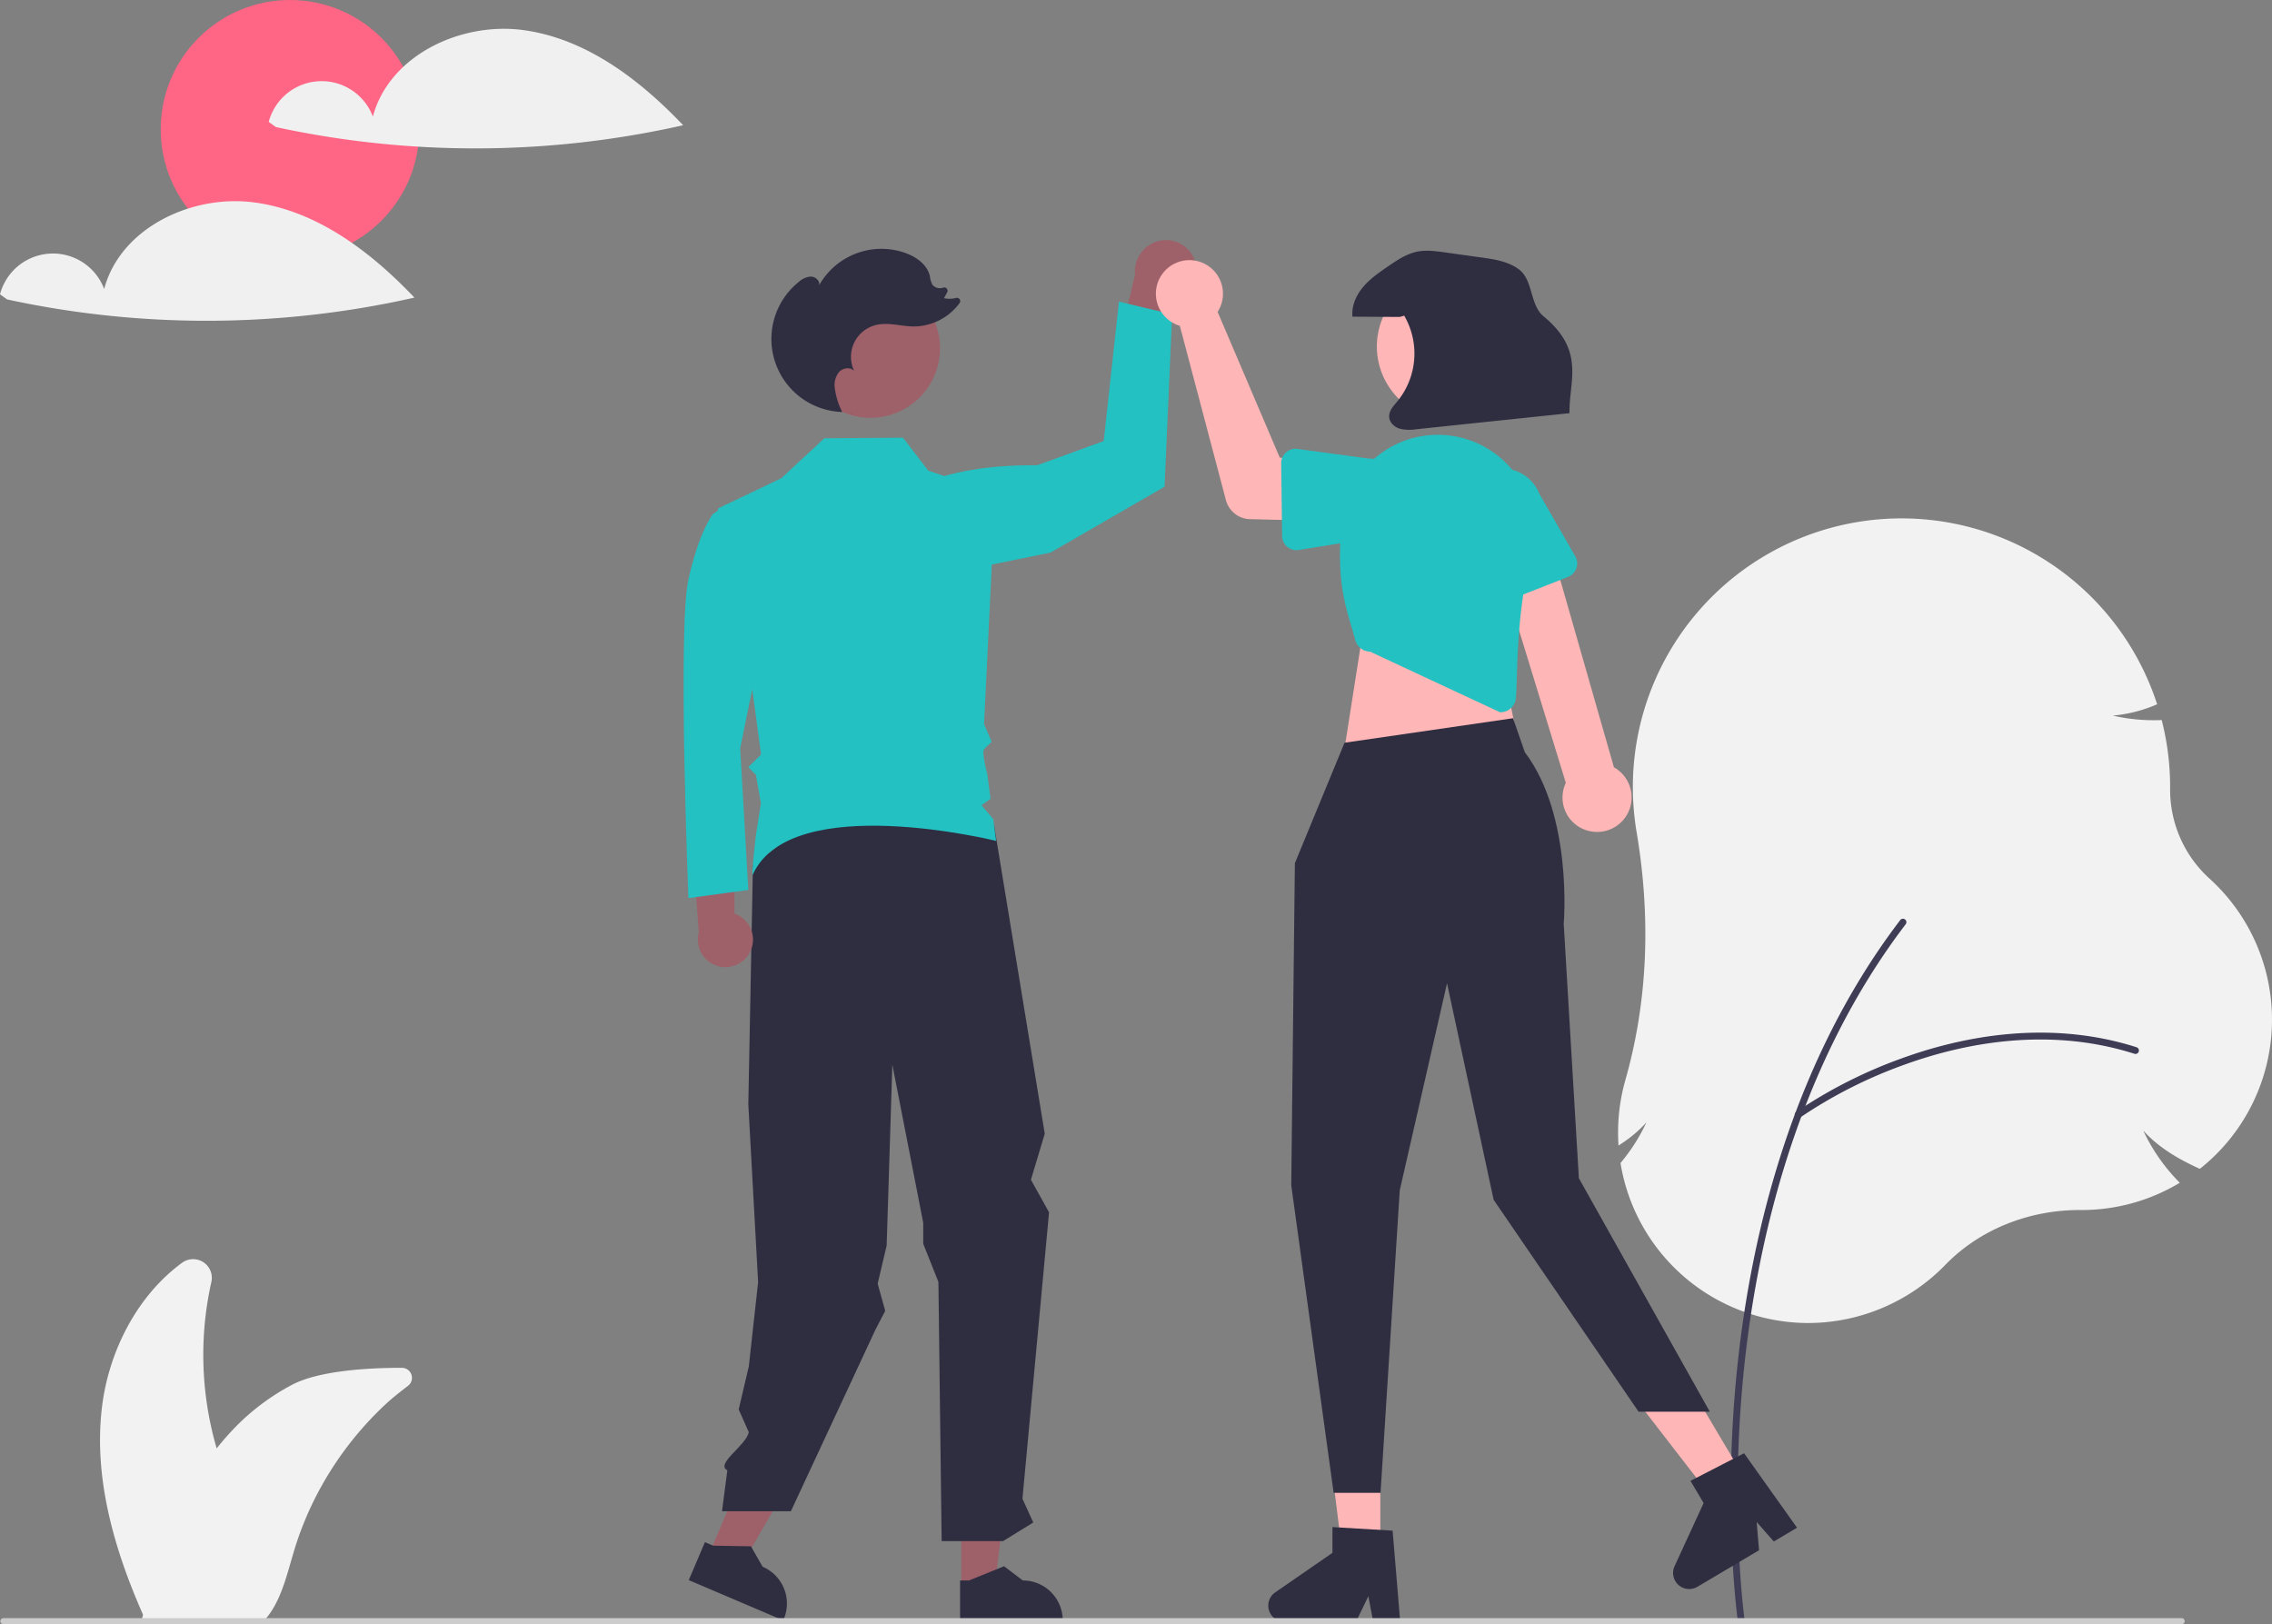 <svg xmlns="http://www.w3.org/2000/svg" data-name="Layer 1" width="896.268" height="640.726" viewBox="0 0 896.268 640.726" xmlns:xlink="http://www.w3.org/1999/xlink"><rect x="0" y="0" width="896.268" height="640.726" fill="#808080" stroke="none"/><circle cx="114.399" cy="51" r="51" fill="#ff6584"/><path d="M865.289,651.556a75.131,75.131,0,0,1-74.098-62.755l-.061-.371.239-.287a71.986,71.986,0,0,0,9.967-15.701,51.426,51.426,0,0,1-9.801,8.315l-1.202.8-.069-1.441c-.061-1.244-.091-2.48-.091-3.674a75.765,75.765,0,0,1,2.876-20.742c8.721-30.651,10.212-63.566,4.433-97.83a107.231,107.231,0,0,1-1.483-17.78A105.99,105.99,0,0,1,1002.585,406.745l.241.729-.711.288a55.21,55.21,0,0,1-16.781,4.164,72.001,72.001,0,0,0,18.631,1.79l.661-.023.161.643a106.441,106.441,0,0,1,3.159,25.756l-.004.94a47.316,47.316,0,0,0,15.63,35.28,75.108,75.108,0,0,1-3.505,114.105l-.392.316-.459-.209c-9.673-4.389-16.72-9.17-21.873-14.877a73.222,73.222,0,0,0,13.688,19.839l.728.75-.903.526a75.057,75.057,0,0,1-37.837,10.218l-.379-.001c-.134-.001-.269-.001-.402-.001-20.337,0-39.612,7.864-52.943,21.612A75.682,75.682,0,0,1,865.289,651.556Z" transform="translate(-151.866 -129.637)" fill="#f2f2f2"/><path d="M838.706,769.908a1.356,1.356,0,0,1-1.34-1.165c-.058-.405-5.699-41.092-.632-95.168,4.679-49.94,19.706-121.871,64.72-180.947a1.356,1.356,0,1,1,2.157,1.643C858.985,552.838,844.079,624.242,839.433,673.829c-5.037,53.761.56,94.131.617,94.533a1.357,1.357,0,0,1-1.344,1.547Z" transform="translate(-151.866 -129.637)" fill="#3f3d56"/><path d="M861.209,570.744a1.356,1.356,0,0,1-.798-2.452,186.848,186.848,0,0,1,41.249-20.998c22.758-8.332,57.365-15.885,92.992-4.546a1.356,1.356,0,1,1-.822,2.583c-34.897-11.106-68.877-3.677-91.238,4.509a183.779,183.779,0,0,0-40.588,20.645A1.35,1.35,0,0,1,861.209,570.744Z" transform="translate(-151.866 -129.637)" fill="#3f3d56"/><path d="M310.425,669.228c-12.647-.023-32.558.997-43.404,6.724a89.88,89.88,0,0,0-22.492,16.848,108.069,108.069,0,0,0-7.184,8.216,131.504,131.504,0,0,1-2.11-65.603,7.375,7.375,0,0,0-11.474-7.674c-17.619,12.849-28.884,34.624-31.623,56.653-3.49,28.067,4.729,56.351,16.152,82.234l-.004.013c-.021.116-.053.243-.085.37-.042.19-.095.38-.137.571-.074.328-.158.666-.233.994l1.85-.085c.106.053.212.095.317.148h46.327a21.981,21.981,0,0,0,1.712-2.114c5.126-7.029,7.251-16.552,9.84-25.145a128.125,128.125,0,0,1,7.018-18.159,131.938,131.938,0,0,1,28.654-39.224c.38-.359.772-.719,1.163-1.067,1.992-1.832,5.081-4.283,8.099-6.584A3.962,3.962,0,0,0,310.425,669.228Z" transform="translate(-151.866 -129.637)" fill="#f2f2f2"/><path d="M623.214,232.421a12.334,12.334,0,0,1-7.269,15.697,12.118,12.118,0,0,1-2.065.569l-7.001,42.868L590.456,276.392l9.166-38.383a12.378,12.378,0,0,1,10.843-13.582,12.052,12.052,0,0,1,12.749,7.995Z" transform="translate(-151.866 -129.637)" fill="#9e616a"/><path d="M502.012,329.556s12.746-16.841,59-16.38l26.254-9.539,6-55,21,5-3,68-45,26-59,12Z" transform="translate(-151.866 -129.637)" fill="#23c1c1"/><polygon points="279.072 614.545 291.189 619.708 316.872 575.43 298.989 567.809 279.072 614.545" fill="#9e616a"/><polygon points="379.2 626.011 392.37 626.01 398.636 575.208 379.197 575.209 379.2 626.011" fill="#9e616a"/><path d="M530.602,769.387l40.502-.002v-.512a15.765,15.765,0,0,0-15.764-15.764h-.001l-7.398-5.613L534.137,753.11l-3.536 0Z" transform="translate(-151.866 -129.637)" fill="#2f2e41"/><path d="M423.571,752.977l37.259,15.878.201-.471a15.765,15.765,0,0,0-8.322-20.683l-.001-0-4.605-8.064-14.899-.248-3.252-1.386Z" transform="translate(-151.866 -129.637)" fill="#2f2e41"/><path d="M543.986,454.984l20.017,121.884-5.448,18.163,7.148,12.864L555.206,720.865l4.261,9.381-11.906,7.342h-24.226l-1.286-102.273L516.065,620.3v-8.276l-12.182-62.364-2.243,71.336-3.544,15.039,2.977,10.708-3.889,7.502L463.853,725.817H436.687l2.101-16.185h0c-4.867-2.464,7.307-9.666,8.477-14.995l-4-9,4-17,3.668-33.218L447.065,565.3l1.82-94.423,31.778-24.3Z" transform="translate(-151.866 -129.637)" fill="#2f2e41"/><circle id="ba239c3b-fb1a-4f53-9b5e-0d02c9b79e51" data-name="ab6171fa-7d69-4734-b81c-8dff60f9761b" cx="343.373" cy="137.381" r="27.453" fill="#9e616a"/><path d="M447.538,505.542a10.803,10.803,0,0,0-5.91-15.475l-.065-38.39L424.927,462.687l2.612,34.768A10.862,10.862,0,0,0,447.538,505.542Z" transform="translate(-151.866 -129.637)" fill="#9e616a"/><path id="ac373832-f8f4-49a2-b77a-d6c2c8bc901b-136" data-name="f348f81f-b961-4ae4-bc6b-758f6acfb12a" d="M446,335.677l-7.432-7.164-5.46,3.941s-5.372,6.446-9.669,25.784,0,125.695,0,125.695l23.635-3.223-3.223-55.864,9.669-47.27Z" transform="translate(-151.866 -129.637)" fill="#23c1c1"/><path d="M435.026,330.261,460.065,318.3l17-15.768,31-.232,10,13,26.4,8.968L540.065,415.3l3,7s-2.09,1.888-3.045,2.944,1.32,9.897,1.32,9.897l1.282,9.618L539.065,447.3l4.624,5.462,1.148,8.61s-80.715-20.062-95.966,13.172c-.806,1.756,1.178-15.405,1.178-15.405l1.984-12.563-1.969-11.276-3-3,5.032-5.032-3.226-23.874Z" transform="translate(-151.866 -129.637)" fill="#23c1c1"/><polygon points="544.516 614.005 529.657 614.005 522.586 556.692 544.516 556.692 544.516 614.005" fill="#ffb6b6"/><path d="M704.225,769.387H693.569l-1.902-10.06-4.871,10.06h-28.262a6.353,6.353,0,0,1-3.61-11.581l22.569-15.587V732.048l23.739,1.417Z" transform="translate(-151.866 -129.637)" fill="#2f2e41"/><polygon points="689.025 584.524 676.244 592.103 640.927 546.414 659.79 535.228 689.025 584.524" fill="#ffb6b6"/><path d="M860.769,732.304l-9.165,5.435-6.768-7.683.942,11.138-24.309,14.416a6.353,6.353,0,0,1-9.012-8.12l11.461-24.919-5.188-8.748,21.141-10.89Z" transform="translate(-151.866 -129.637)" fill="#2f2e41"/><polygon points="537.884 247.55 530.664 293.582 599.261 294.484 590.235 250.258 537.884 247.55" fill="#ffb6b6"/><path d="M682.266,422.637l-19.593,47.517-1.427,127.071L677.965,718.551h18.503l7.581-119.349,18.646-81.663,18.39,85.411L798.266,686.551h28.098l-51.658-92.125-5.979-100.354s3.726-42.573-15.344-67.694l-4.642-13.411Z" transform="translate(-151.866 -129.637)" fill="#2f2e41"/><path d="M778.235,457.329a13.541,13.541,0,0,1-8.676-18.864L740.377,343.324l21.465-4.255,26.69,93.258a13.614,13.614,0,0,1-10.296,25.002Z" transform="translate(-151.866 -129.637)" fill="#ffb6b6"/><path d="M743.616,410.608l-51.286-23.913a6.182,6.182,0,0,1-5.86-4.657c-2.535-10.036-8.112-21.193-5.154-47.244a37.991,37.991,0,0,1,43.181-33.234A38.008,38.008,0,0,1,755.874,348.839c-5.952,22.604-5.314,46.775-5.993,56.065a6.168,6.168,0,0,1-4.941,5.588h0a6.15,6.15,0,0,1-1.193.118C743.704,410.61,743.66,410.609,743.616,410.608Z" transform="translate(-151.866 -129.637)" fill="#23c1c1"/><path d="M633.193,250.82a13.267,13.267,0,0,1-1.001,1.834l24.523,57.501,15.073,1.849.183,23.113-27.003-.68a10.084,10.084,0,0,1-9.495-7.504l-18.176-68.757a13.232,13.232,0,1,1,15.896-7.356Z" transform="translate(-151.866 -129.637)" fill="#ffb6b6"/><path d="M659.186,308.106a5.666,5.666,0,0,1,4.519-1.374l28.211,3.819a15.753,15.753,0,0,1,.494,31.502l-28.197,4.546a5.672,5.672,0,0,1-6.574-5.528l-.365-28.646A5.666,5.666,0,0,1,659.186,308.106Z" transform="translate(-151.866 -129.637)" fill="#23c1c1"/><path d="M739.07,367.424a5.666,5.666,0,0,1-2.884-3.741l-6.408-27.738a15.753,15.753,0,0,1,29.29-11.606L773.295,349.104a5.672,5.672,0,0,1-2.845,8.104l-26.664,10.475A5.666,5.666,0,0,1,739.07,367.424Z" transform="translate(-151.866 -129.637)" fill="#23c1c1"/><circle cx="724.021" cy="266.329" r="29.004" transform="translate(-190.888 250.284) rotate(-28.663)" fill="#ffb6b6"/><path d="M704.068,254.67q-9.334-.053-18.668-.105c-.443-4.241,1.445-8.461,4.195-11.719,2.751-3.259,6.312-5.712,9.828-8.125,3.569-2.45,7.267-4.955,11.51-5.811,3.557-.717,7.233-.22,10.826.28q7.148.994,14.296,1.988c5.231.727,10.704,1.55,14.952,4.687,5.746,4.242,4.277,14.034,9.789,18.575,16.649,13.712,9.908,25.687,10.219,38.186q-30.179,3.166-60.359,6.331a16.595,16.595,0,0,1-6.578-.191c-2.113-.646-4.051-2.395-4.206-4.599-.174-2.462,1.779-4.477,3.365-6.367a29.746,29.746,0,0,0,2.565-33.636Z" transform="translate(-151.866 -129.637)" fill="#2f2e41"/><path d="M488.217,293.126q-.176-.387-.351-.777c.045.001.089.008.134.009Z" transform="translate(-151.866 -129.637)" fill="#2f2e41"/><path d="M467.023,240.814a7.641,7.641,0,0,1,4.787-2.069c1.775.057,3.575,1.661,3.208,3.398a28.211,28.211,0,0,1,33.95-12.73c4.412,1.557,8.739,4.671,9.752,9.238a8.32,8.32,0,0,0,1.048,3.41,3.893,3.893,0,0,0,4.143,1.05l.044-.013a1.297,1.297,0,0,1,1.567,1.831l-1.248,2.328a10.004,10.004,0,0,0,4.766-.101,1.296,1.296,0,0,1,1.376,2.017,22.589,22.589,0,0,1-18.012,9.258c-4.988-.03-10.027-1.75-14.882-.602a12.927,12.927,0,0,0-8.695,18.147c-1.491-1.631-4.374-1.245-5.9.354a8.091,8.091,0,0,0-1.767,6.191,28.726,28.726,0,0,0,2.949,9.642,28.826,28.826,0,0,1-17.088-51.349Z" transform="translate(-151.866 -129.637)" fill="#2f2e41"/><path d="M1012.464,770.363h-859.294a1.191,1.191,0,0,1,0-2.381h859.294a1.191,1.191,0,1,1,0,2.381Z" transform="translate(-151.866 -129.637)" fill="#ccc"/><path d="M358.301,141.507c-24.717-3.341-52.935,10.019-59.341,34.124a21.597,21.597,0,0,0-41.094,2.109l2.83,2.027a372.275,372.275,0,0,0,160.659-.726C404.162,160.971,383.018,144.848,358.301,141.507Z" transform="translate(-151.866 -129.637)" fill="#f0f0f0"/><path d="M252.301,209.507c-24.717-3.341-52.935,10.019-59.341,34.124a21.597,21.597,0,0,0-41.094,2.109l2.83,2.027a372.275,372.275,0,0,0,160.659-.726C298.162,228.971,277.018,212.848,252.301,209.507Z" transform="translate(-151.866 -129.637)" fill="#f0f0f0"/></svg>